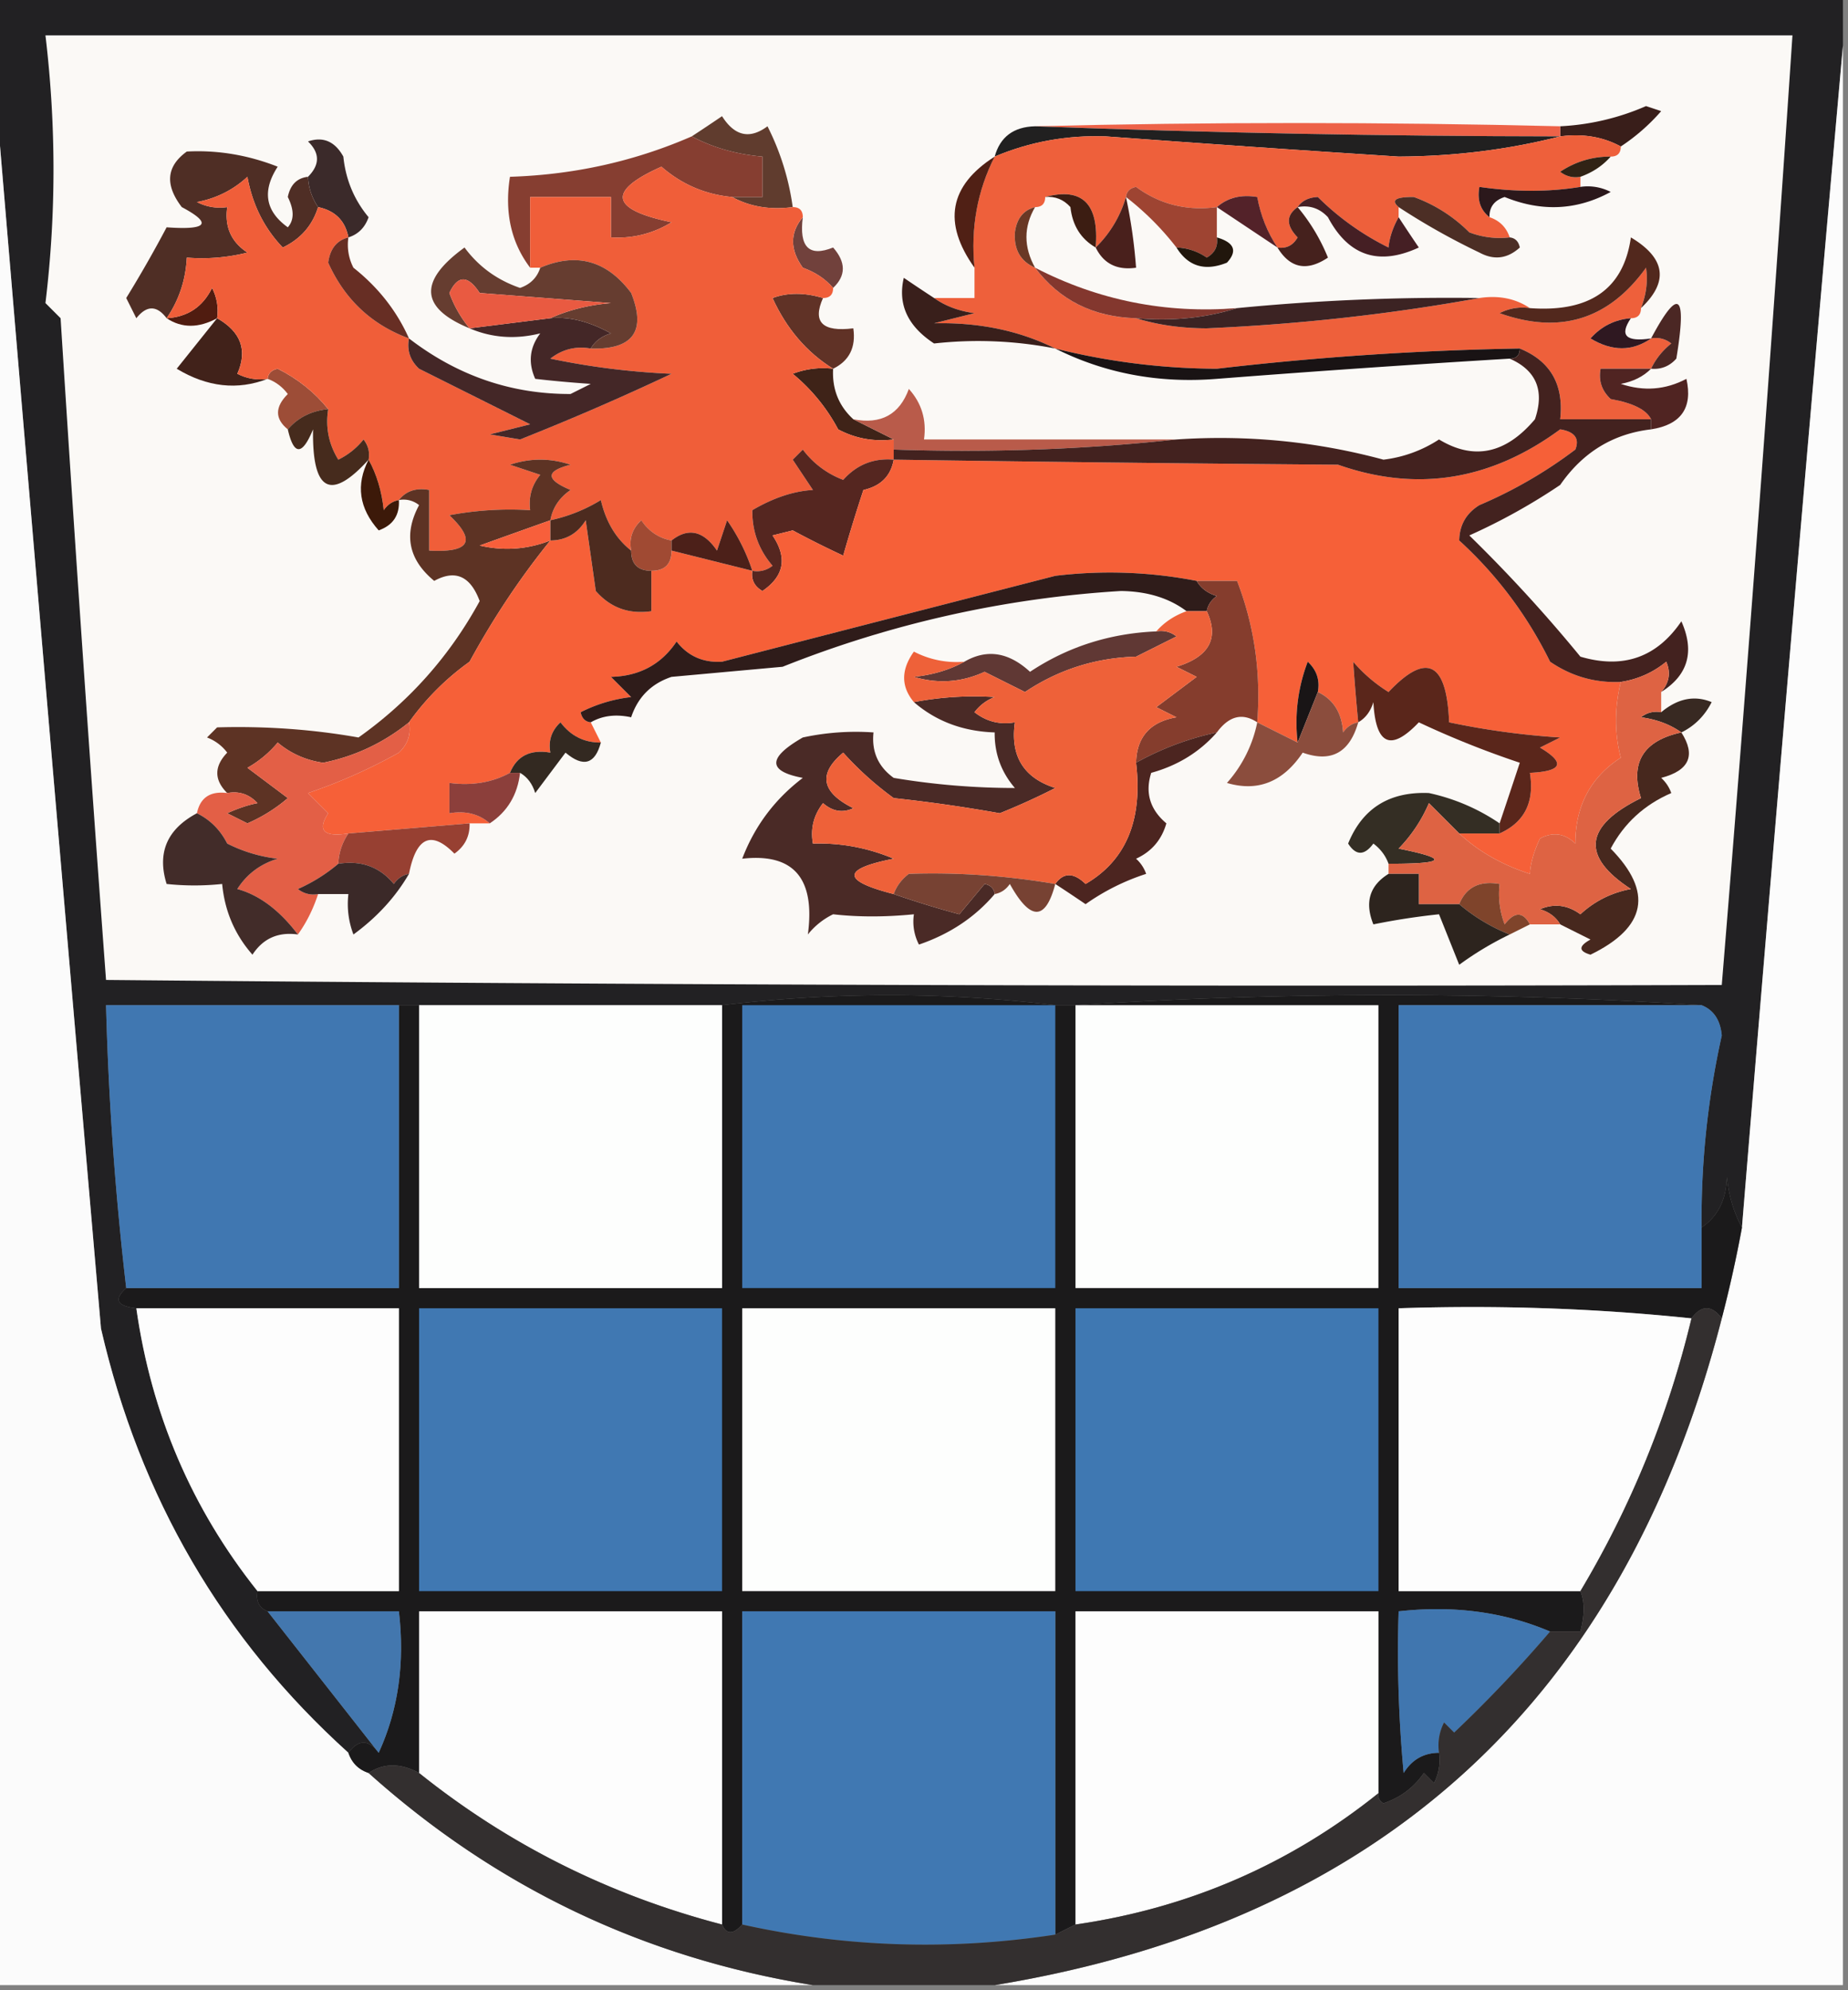 <svg xmlns="http://www.w3.org/2000/svg" width="183" height="197" style="shape-rendering:geometricPrecision;text-rendering:geometricPrecision;image-rendering:optimizeQuality;fill-rule:evenodd;clip-rule:evenodd"><rect width="100%" height="100%" fill="#808080" stroke="none"/><path style="opacity:1" fill="#222123" d="M-.5-.5h183v5a16422.689 16422.689 0 0 0-10 117c-.802-1.452-1.302-3.118-1.5-5-.05 2.244-.883 3.911-2.5 5a83.653 83.653 0 0 1 2-19c-.14-1.53-.807-2.53-2-3a481.012 481.012 0 0 0-62 0h-2c-10.902-1.319-21.902-1.319-33 0h-61c.246 9.367.912 18.701 2 28-1.257 1.123-.924 1.789 1 2 1.494 10.505 5.494 19.839 12 28-.172.992.162 1.658 1 2l11 14c-1-1.333-2-1.333-3 0-12.477-11.261-20.644-25.261-24.5-42A41489.856 41489.856 0 0 1-.5 8.5v-9z"/><path style="opacity:1" fill="#fbf9f6" d="M4.5 3.5h173a6136.544 6136.544 0 0 1-7 94c-53.334.167-106.668 0-160-.5A6057.92 6057.92 0 0 1 6 31.5L4.5 30c1.063-8.77 1.063-17.604 0-26.5z"/><path style="opacity:1" fill="#fbfbfb" d="M-.5 8.5c3.427 40.863 6.927 81.863 10.5 123 3.856 16.739 12.023 30.739 24.5 42 .333 1 1 1.667 2 2 12.615 11.308 27.282 18.308 44 21h-81V8.5z"/><path style="opacity:1" fill="#fcfcfc" d="M182.5 4.5v192h-84c38.305-6.301 62.305-28.301 72-66a126.54 126.54 0 0 0 2-9c3.206-39.151 6.539-78.151 10-117z"/><path style="opacity:1" fill="#391e1a" d="M160.5 14.5c-1.765-.961-3.765-1.295-6-1v-1a24.114 24.114 0 0 0 8.5-2l1.5.5a19.555 19.555 0 0 1-4 3.5z"/><path style="opacity:1" fill="#ed6248" d="M102.5 12.5c17.159-.428 34.492-.428 52 0v1c-17.341-.02-34.674-.353-52-1z"/><path style="opacity:1" fill="#603c2e" d="M78.5 20.5c-2.235.295-4.235-.039-6-1h3v-4c-2.567-.222-4.9-.888-7-2a186.2 186.2 0 0 0 3-2c1.25 1.976 2.75 2.309 4.5 1a25.214 25.214 0 0 1 2.5 8z"/><path style="opacity:1" fill="#212020" d="M102.5 12.5c17.326.647 34.659.98 52 1-5.111 1.306-10.444 1.972-16 2-9.67-.62-19.337-1.286-29-2-3.855-.134-7.522.533-11 2 .535-1.946 1.868-2.946 4-3z"/><path style="opacity:1" fill="#3b2a2a" d="M34.5 23.5c-.31-1.644-1.31-2.644-3-3a5.728 5.728 0 0 1-1-3c1.184-1.188 1.184-2.354 0-3.5 1.496-.507 2.663-.007 3.5 1.5.233 2.28 1.066 4.28 2.5 6-.355 1.022-1.022 1.689-2 2z"/><path style="opacity:1" fill="#863e31" d="M68.5 13.5c2.1 1.112 4.433 1.778 7 2v4h-3c-2.657-.247-4.99-1.247-7-3-5.41 2.408-5.077 4.242 1 5.5a10.1 10.1 0 0 1-6 1.5v-4h-8v7c-1.888-2.488-2.554-5.488-2-9 6.344-.2 12.344-1.534 18-4z"/><path style="opacity:1" fill="#ee603b" d="M154.5 13.5c2.235-.295 4.235.039 6 1 0 .667-.333 1-1 1-1.808-.009-3.475.491-5 1.5a2.427 2.427 0 0 0 2 .5v1c-3.132.512-6.465.512-10 0-.237 1.291.096 2.291 1 3 1 .333 1.667 1 2 2a8.435 8.435 0 0 1-4-.5 14.838 14.838 0 0 0-5.5-3.5c-1.792-.019-2.292.314-1.5 1v1c-.574 1.028-.907 2.028-1 3a26.695 26.695 0 0 1-7-5c-.916.043-1.583.376-2 1-1.153.813-1.153 1.813 0 3-.457.797-1.124 1.13-2 1a13.224 13.224 0 0 1-2-5c-1.599-.268-2.932.066-4 1-2.982.396-5.649-.271-8-2-.607.124-.94.457-1 1a11.446 11.446 0 0 1-3 5c.353-4.324-1.314-5.991-5-5 0 .667-.333 1-1 1-1.149.291-1.816 1.124-2 2.5-.113 1.7.553 2.866 2 3.5 2.418 3.21 5.752 4.876 10 5 2.141.663 4.475.997 7 1 9.214-.403 18.214-1.403 27-3 1.915-.285 3.581.049 5 1a4.932 4.932 0 0 0-3 .5c5.975 2.132 10.808.632 14.5-4.5.195 1.32.028 2.653-.5 4 0 .667-.333 1-1 1-1.59.128-2.923.795-4 2 2.136 1.293 4.136 1.293 6 0a2.427 2.427 0 0 1 2 .5c-.881.708-1.547 1.542-2 2.5h-5c-.219 1.175.114 2.175 1 3 2.207.391 3.54 1.058 4 2h-9c.376-3.423-.957-5.756-4-7a303.24 303.24 0 0 0-30 2 67.117 67.117 0 0 1-16-2c-3.544-1.768-7.544-2.602-12-2.5l4-1c-1.558-.21-2.891-.71-4-1.5h4v-3c-.387-3.944.28-7.61 2-11 3.478-1.467 7.145-2.134 11-2 9.663.714 19.33 1.38 29 2 5.556-.028 10.889-.694 16-2z"/><path style="opacity:1" fill="#312315" d="M159.5 15.5c-.79.901-1.79 1.568-3 2a2.427 2.427 0 0 1-2-.5c1.525-1.009 3.192-1.509 5-1.5z"/><path style="opacity:1" fill="#2b181b" d="M156.5 18.5a4.932 4.932 0 0 1 3 .5c-3.345 1.823-6.845 1.99-10.5.5-1.03.336-1.53 1.003-1.5 2-.904-.709-1.237-1.709-1-3 3.535.512 6.868.512 10 0z"/><path style="opacity:1" fill="#4f2e25" d="M30.5 17.5a5.728 5.728 0 0 0 1 3c-.563 1.82-1.73 3.153-3.5 4-1.836-1.915-3.002-4.248-3.5-7-1.412 1.306-3.079 2.14-5 2.5.948.483 1.948.65 3 .5-.273 1.951.393 3.451 2 4.5a18.436 18.436 0 0 1-6 .5c-.114 2.218-.78 4.218-2 6-.973-1.291-1.973-1.291-3 0l-1-2a123.125 123.125 0 0 0 4-7c4.054.29 4.554-.377 1.5-2-1.69-2.209-1.524-4.042.5-5.5 3.053-.158 6.053.342 9 1.5-1.562 2.4-1.229 4.4 1 6 .637-.718.637-1.718 0-3 .247-1.213.914-1.88 2-2z"/><path style="opacity:1" fill="#9e4432" d="M111.5 19.5c.06-.543.393-.876 1-1 2.351 1.729 5.018 2.396 8 2v3c.131.876-.202 1.543-1 2a5.577 5.577 0 0 0-3-1 28.061 28.061 0 0 0-5-5z"/><path style="opacity:1" fill="#502015" d="M98.5 15.5c-1.72 3.39-2.387 7.056-2 11-3.175-4.452-2.509-8.119 2-11z"/><path style="opacity:1" fill="#3c1d12" d="M103.5 19.5c3.686-.991 5.353.676 5 5-1.466-.847-2.3-2.18-2.5-4-.671-.752-1.504-1.086-2.5-1z"/><path style="opacity:1" fill="#4c2e25" d="M149.5 23.5c.543.06.876.393 1 1-1.223 1.114-2.556 1.28-4 .5a68.419 68.419 0 0 1-8-4.5c-.792-.686-.292-1.019 1.5-1a14.838 14.838 0 0 1 5.5 3.5 8.435 8.435 0 0 0 4 .5z"/><path style="opacity:1" fill="#532229" d="M120.5 20.5c1.068-.934 2.401-1.268 4-1 .331 1.822.998 3.49 2 5l-6-4z"/><path style="opacity:1" fill="#451f24" d="M128.5 20.5c.417-.624 1.084-.957 2-1a26.695 26.695 0 0 0 7 5c.093-.972.426-1.972 1-3 .641.982 1.307 1.982 2 3-3.968 1.84-6.968.84-9-3-.825-.886-1.825-1.219-3-1z"/><path style="opacity:1" fill="#693825" d="M102.5 20.5c-1.141 1.951-1.141 3.951 0 6-1.447-.634-2.113-1.8-2-3.5.184-1.376.851-2.209 2-2.5z"/><path style="opacity:1" fill="#45211d" d="M128.5 20.5a18.664 18.664 0 0 1 3 5c-2.082 1.394-3.749 1.061-5-1 .876.13 1.543-.203 2-1-1.153-1.187-1.153-2.187 0-3z"/><path style="opacity:1" fill="#71413c" d="M79.5 21.5c-.383 2.962.617 3.962 3 3 1.282 1.458 1.282 2.792 0 4-.761-.89-1.761-1.558-3-2-1.288-1.799-1.288-3.465 0-5z"/><path style="opacity:1" fill="#49201c" d="M111.5 19.5a51.56 51.56 0 0 1 1 7c-1.88.27-3.213-.396-4-2a11.446 11.446 0 0 0 3-5z"/><path style="opacity:1" fill="#21160c" d="M120.5 23.5c1.733.508 2.066 1.341 1 2.5-2.174.877-3.841.377-5-1.5a5.577 5.577 0 0 1 3 1c.798-.457 1.131-1.124 1-2z"/><path style="opacity:1" fill="#83372e" d="M102.5 26.5c6.253 3.228 12.92 4.562 20 4-3.125.98-6.458 1.313-10 1-4.248-.124-7.582-1.79-10-5z"/><path style="opacity:1" fill="#52281d" d="M162.5 30.5c.528-1.347.695-2.68.5-4-3.692 5.132-8.525 6.632-14.5 4.5a4.932 4.932 0 0 1 3-.5c5.944.434 9.277-1.9 10-7 3.441 2.056 3.774 4.39 1 7z"/><path style="opacity:1" fill="#501c10" d="M21.5 31.5c-1.834.994-3.501.994-5 0 2.082-.124 3.582-1.124 4.5-3 .483.948.65 1.948.5 3z"/><path style="opacity:1" fill="#3c2323" d="M146.5 29.5c-8.786 1.597-17.786 2.597-27 3-2.525-.003-4.859-.337-7-1 3.542.313 6.875-.02 10-1a216.926 216.926 0 0 1 24-1z"/><path style="opacity:1" fill="#603226" d="M81.5 29.5c-1.067 2.38-.067 3.38 3 3 .27 1.88-.396 3.213-2 4-2.614-1.627-4.614-3.96-6-7 1.503-.552 3.17-.552 5 0z"/><path style="opacity:1" fill="#4b2724" d="M163.5 36.5c.453-.958 1.119-1.792 2-2.5a2.427 2.427 0 0 0-2-.5c2.737-5.136 3.571-4.47 2.5 2-.671.752-1.504 1.086-2.5 1z"/><path style="opacity:1" fill="#391f1b" d="M92.5 29.5c1.109.79 2.442 1.29 4 1.5l-4 1c4.456-.102 8.456.732 12 2.5a39.522 39.522 0 0 0-12-.5c-2.616-1.71-3.616-3.876-3-6.5a186.2 186.2 0 0 0 3 2z"/><path style="opacity:1" fill="#2f1821" d="M161.5 31.5c-1.16 1.703-.493 2.37 2 2-1.864 1.293-3.864 1.293-6 0 1.077-1.205 2.41-1.872 4-2z"/><path style="opacity:1" fill="#41221a" d="M21.5 31.5c2.364 1.342 3.03 3.175 2 5.5.948.483 1.948.65 3 .5-2.98 1.153-5.98.82-9-1 1.357-1.686 2.69-3.352 4-5z"/><path style="opacity:1" fill="#191314" d="M104.5 34.5a67.117 67.117 0 0 0 16 2 303.24 303.24 0 0 1 30-2c0 .667-.333 1-1 1-9.669.583-19.335 1.25-29 2-5.748.464-11.081-.536-16-3z"/><path style="opacity:1" fill="#9d4d37" d="M26.5 37.5c.06-.543.393-.876 1-1 2 1.008 3.666 2.341 5 4-1.653.16-2.986.826-4 2-1.291-1.042-1.291-2.208 0-3.5-.544-.717-1.21-1.217-2-1.5z"/><path style="opacity:1" fill="#3f2318" d="M82.5 36.5c-.109 2.014.558 3.68 2 5l4 2c-1.967.24-3.8-.094-5.5-1a18.12 18.12 0 0 0-4.5-5.5 8.434 8.434 0 0 1 4-.5z"/><path style="opacity:1" fill="#502422" d="M163.5 36.5c-.763.768-1.763 1.268-3 1.5 2.269.758 4.436.591 6.5-.5.64 2.868-.527 4.535-3.5 5v-1c-.46-.942-1.793-1.609-4-2-.886-.825-1.219-1.825-1-3h5z"/><path style="opacity:1" fill="#b95b4a" d="M116.5 43.5c-9.152.994-18.485 1.327-28 1v-1l-4-2c2.739.535 4.572-.465 5.5-3 1.27 1.405 1.77 3.071 1.5 5h25z"/><path style="opacity:1" fill="#f05e39" d="M72.5 19.5c1.765.961 3.765 1.295 6 1 .667 0 1 .333 1 1-1.288 1.535-1.288 3.201 0 5 1.239.442 2.239 1.11 3 2 0 .667-.333 1-1 1-1.83-.552-3.497-.552-5 0 1.386 3.04 3.386 5.373 6 7a8.434 8.434 0 0 0-4 .5 18.12 18.12 0 0 1 4.5 5.5c1.7.906 3.533 1.24 5.5 1v2c-1.992-.172-3.659.495-5 2a8.905 8.905 0 0 1-4-3l-1 1 2 3c-1.919.114-3.919.78-6 2-.028 2.082.639 3.916 2 5.5a2.428 2.428 0 0 1-2 .5 19.16 19.16 0 0 0-2.5-5l-1 3c-1.347-1.966-2.847-2.3-4.5-1-1.235-.221-2.235-.888-3-2-.886.825-1.219 1.825-1 3-1.499-1.178-2.499-2.845-3-5a16.066 16.066 0 0 1-5 2c.221-1.235.888-2.235 2-3-2.491-1.04-2.491-1.874 0-2.5-2-.667-4-.667-6 0l3 1c-.837 1.011-1.17 2.178-1 3.5a32.437 32.437 0 0 0-8 .5c2.694 2.553 2.027 3.72-2 3.5v-6c-1.291-.237-2.291.096-3 1-.617.11-1.117.444-1.5 1-.198-1.882-.698-3.548-1.5-5a2.428 2.428 0 0 0-.5-2 7.253 7.253 0 0 1-2.5 2c-.952-1.545-1.285-3.212-1-5-1.334-1.659-3-2.992-5-4-.607.124-.94.457-1 1a4.932 4.932 0 0 1-3-.5c1.03-2.325.364-4.158-2-5.5a4.932 4.932 0 0 0-.5-3c-.918 1.876-2.418 2.876-4.5 3 1.22-1.782 1.886-3.782 2-6a18.436 18.436 0 0 0 6-.5c-1.607-1.049-2.273-2.549-2-4.5a4.932 4.932 0 0 1-3-.5c1.921-.36 3.588-1.194 5-2.5.498 2.752 1.664 5.085 3.5 7 1.77-.847 2.937-2.18 3.5-4 1.69.356 2.69 1.356 3 3-1.15.291-1.816 1.124-2 2.5 1.637 3.643 4.304 6.143 8 7.5-.219 1.175.114 2.175 1 3l11 5.5-4 1 3 .5a259.448 259.448 0 0 0 15-6.5 74.203 74.203 0 0 1-12-1.5c1.189-.929 2.522-1.262 4-1 4.182.12 5.516-1.714 4-5.5-2.393-3.204-5.393-4.038-9-2.5h-1v-7h8v4a10.1 10.1 0 0 0 6-1.5c-6.077-1.258-6.41-3.092-1-5.5 2.01 1.753 4.343 2.753 7 3z"/><path style="opacity:1" fill="#442727" d="M54.5 31.5c1.864-.18 3.864.32 6 1.5-.916.278-1.583.778-2 1.5-1.478-.262-2.811.071-4 1 3.96.827 7.96 1.327 12 1.5a259.448 259.448 0 0 1-15 6.5l-3-.5 4-1-11-5.5c-.886-.825-1.219-1.825-1-3 4.799 3.69 10.132 5.523 16 5.5l2-1c-2.021-.14-3.855-.307-5.5-.5-.72-1.612-.554-3.112.5-4.5-2.462.611-4.796.445-7-.5l8-1z"/><path style="opacity:1" fill="#663d30" d="M53.5 26.5c3.607-1.538 6.607-.704 9 2.5 1.516 3.786.182 5.62-4 5.5.417-.722 1.084-1.222 2-1.5-2.136-1.18-4.136-1.68-6-1.5 1.792-.81 3.792-1.31 6-1.5l-13-1c-1.167-1.784-2.167-1.784-3 0a11.81 11.81 0 0 0 2 3.5c-4.905-2.016-5.071-4.683-.5-8 1.394 1.887 3.227 3.22 5.5 4 1.022-.355 1.689-1.022 2-2z"/><path style="opacity:1" fill="#e95a41" d="m54.5 31.5-8 1a11.81 11.81 0 0 1-2-3.5c.833-1.784 1.833-1.784 3 0l13 1c-2.208.19-4.208.69-6 1.5z"/><path style="opacity:1" fill="#672e24" d="M34.5 23.5a4.932 4.932 0 0 0 .5 3c2.454 1.941 4.287 4.275 5.5 7-3.696-1.357-6.363-3.857-8-7.5.184-1.376.85-2.209 2-2.5z"/><path style="opacity:1" fill="#462b1d" d="M32.5 40.5c-.285 1.788.048 3.455 1 5a7.253 7.253 0 0 0 2.5-2c.464.594.631 1.261.5 2-3.768 4.146-5.602 3.146-5.5-3-1.071 2.612-1.904 2.612-2.5 0 1.014-1.174 2.347-1.84 4-2z"/><path style="opacity:1" fill="#5d3324" d="M54.5 51.5c-2.312.82-4.646 1.653-7 2.5 2.385.556 4.718.39 7-.5-2.974 3.67-5.64 7.67-8 12a25.63 25.63 0 0 0-6 6c-2.526 2.035-5.359 3.368-8.5 4-1.716-.248-3.216-.915-4.5-2a10.76 10.76 0 0 1-3 2.5l4 3a15.653 15.653 0 0 1-4 2.5l-2-1c1.103-.498 2.103-.83 3-1-.825-.886-1.825-1.219-3-1-1.307-1.302-1.307-2.635 0-4a4.452 4.452 0 0 0-2-1.5l1-1c4.784-.138 9.451.195 14 1 5.037-3.572 9.037-8.072 12-13.5-.915-2.48-2.415-3.147-4.5-2-2.554-2.103-3.054-4.603-1.5-7.5a2.428 2.428 0 0 0-2-.5c.709-.904 1.709-1.237 3-1v6c4.027.22 4.694-.947 2-3.5a32.437 32.437 0 0 1 8-.5c-.17-1.322.163-2.489 1-3.5l-3-1c2-.667 4-.667 6 0-2.491.626-2.491 1.46 0 2.5-1.112.765-1.779 1.765-2 3z"/><path style="opacity:1" fill="#3c1909" d="M36.5 45.5c.802 1.452 1.302 3.118 1.5 5 .383-.556.883-.89 1.5-1 .085 1.495-.581 2.495-2 3-1.947-2.182-2.28-4.516-1-7z"/><path style="opacity:1" fill="#552620" d="M88.5 45.5c-.287 1.62-1.287 2.62-3 3a167.29 167.29 0 0 0-2 6.5 95.265 95.265 0 0 1-5-2.5l-2 .5c1.49 2.2 1.157 4.034-1 5.5-.797-.457-1.13-1.124-1-2a2.428 2.428 0 0 0 2-.5c-1.361-1.584-2.028-3.418-2-5.5 2.081-1.22 4.081-1.886 6-2l-2-3 1-1a8.905 8.905 0 0 0 4 3c1.341-1.505 3.008-2.172 5-2z"/><path style="opacity:1" fill="#f66038" d="M160.5 67.5c-.627 2.589-.627 5.089 0 7.5-2.994 1.94-4.494 4.773-4.5 8.5-1.049-1.017-2.216-1.184-3.5-.5-.612 1.303-.946 2.47-1 3.5-2.779-.898-5.112-2.231-7-4h4c2.469-1.107 3.469-3.107 3-6 3.218-.15 3.551-.984 1-2.5l2-1a77.064 77.064 0 0 1-11-1.5c-.233-5.987-2.233-6.987-6-3a14.962 14.962 0 0 1-3.5-3c.135 1.925.302 3.925.5 6-.617.11-1.117.444-1.5 1-.122-1.937-.955-3.27-2.5-4 .219-1.175-.114-2.175-1-3a16.874 16.874 0 0 0-1 8l-4-2c.38-4.91-.287-9.576-2-14h-4a45.013 45.013 0 0 0-14-.5c-10.99 2.825-21.99 5.659-33 8.5-1.874.11-3.374-.556-4.5-2-1.514 2.266-3.68 3.432-6.5 3.5l2 2a14.73 14.73 0 0 0-5 1.5c.124.607.457.94 1 1l1 2c-1.643.02-2.976-.647-4-2-.886.825-1.219 1.825-1 3-1.983-.343-3.317.323-4 2-1.765.961-3.765 1.295-6 1v3c1.599-.268 2.932.066 4 1h-2l-12 1c-2.442.38-3.108-.286-2-2l-2-2a54.118 54.118 0 0 0 9-4c.886-.825 1.219-1.825 1-3a25.63 25.63 0 0 1 6-6c2.36-4.33 5.026-8.33 8-12 1.517-.01 2.684-.677 3.5-2l1 7c1.444 1.655 3.278 2.322 5.5 2v-4c1.333 0 2-.667 2-2l8 2c-.13.876.203 1.543 1 2 2.157-1.466 2.49-3.3 1-5.5l2-.5a95.265 95.265 0 0 0 5 2.5 167.29 167.29 0 0 1 2-6.5c1.713-.38 2.713-1.38 3-3 14.639.217 29.305.383 44 .5 7.784 2.734 15.117 1.568 22-3.5 1.432.233 1.932.9 1.5 2a44.716 44.716 0 0 1-9.5 5.5c-1.304.804-1.971 1.97-2 3.5 3.735 3.408 6.735 7.408 9 12 2.118 1.446 4.451 2.113 7 2z"/><path style="opacity:1" fill="#f85f3b" d="M54.5 51.5v2a11.596 11.596 0 0 1-7 .5c2.354-.847 4.688-1.68 7-2.5z"/><path style="opacity:1" fill="#a04a33" d="M66.5 53.5v1c0 1.333-.667 2-2 2s-2-.667-2-2c-.219-1.175.114-2.175 1-3 .765 1.112 1.765 1.779 3 2z"/><path style="opacity:1" fill="#4c2019" d="m74.5 56.5-8-2v-1c1.653-1.3 3.153-.966 4.5 1l1-3a19.16 19.16 0 0 1 2.5 5z"/><path style="opacity:1" fill="#43221f" d="M150.5 34.5c3.043 1.244 4.376 3.577 4 7h9v1c-3.763.437-6.763 2.27-9 5.5a59.637 59.637 0 0 1-9 5c3.9 3.81 7.566 7.81 11 12 4.23 1.246 7.564.08 10-3.5 1.333 2.994.666 5.328-2 7 .803-.923.97-1.923.5-3a9.175 9.175 0 0 1-4.5 2c-2.549.113-4.882-.554-7-2-2.265-4.592-5.265-8.592-9-12 .029-1.53.696-2.696 2-3.5a44.716 44.716 0 0 0 9.5-5.5c.432-1.1-.068-1.767-1.5-2-6.883 5.068-14.216 6.234-22 3.5a6426.554 6426.554 0 0 1-44-.5v-1c9.515.327 18.848-.006 28-1 6.987-.471 13.82.196 20.5 2a12.82 12.82 0 0 0 5.5-2c3.448 2.09 6.614 1.423 9.5-2 .966-2.84.133-4.84-2.5-6 .667 0 1-.333 1-1z"/><path style="opacity:1" fill="#2f1c1a" d="M118.5 57.5c.418.722 1.084 1.222 2 1.5-.556.383-.889.883-1 1.5h-2c-1.723-1.3-3.89-1.967-6.5-2A107.976 107.976 0 0 0 77.5 66l-11 1c-2 .667-3.333 2-4 4-1.519-.33-2.852-.164-4 .5-.543-.06-.876-.393-1-1a14.73 14.73 0 0 1 5-1.5l-2-2c2.82-.068 4.986-1.234 6.5-3.5 1.126 1.444 2.626 2.11 4.5 2 11.01-2.841 22.01-5.675 33-8.5a45.013 45.013 0 0 1 14 .5z"/><path style="opacity:1" fill="#4d2b1f" d="M62.5 54.5c0 1.333.667 2 2 2v4c-2.222.322-4.056-.345-5.5-2l-1-7c-.816 1.323-1.983 1.99-3.5 2v-2a16.066 16.066 0 0 0 5-2c.501 2.155 1.501 3.822 3 5z"/><path style="opacity:1" fill="#603834" d="M114.5 62.5a2.427 2.427 0 0 1 2 .5l-4 2c-4.006.112-7.673 1.278-11 3.5l-4-2c-2.268 1.044-4.6 1.211-7 .5 1.882-.198 3.548-.698 5-1.5 2.216-1.287 4.382-.954 6.5 1 3.723-2.473 7.89-3.806 12.5-4z"/><path style="opacity:1" fill="#853d2d" d="M118.5 57.5h4c1.713 4.424 2.38 9.09 2 14-1.462-.97-2.795-.638-4 1a28.932 28.932 0 0 0-8 3c.061-2.55 1.394-4.05 4-4.5l-2-1 4-3-2-1c3.247-.991 4.247-2.825 3-5.5.111-.617.444-1.117 1-1.5-.916-.278-1.582-.778-2-1.5z"/><path style="opacity:1" fill="#5a261b" d="M148.5 82.5v-1c.662-1.97 1.328-3.97 2-6a91.87 91.87 0 0 1-10-4c-2.768 2.917-4.268 2.25-4.5-2-.278.916-.778 1.582-1.5 2a240.26 240.26 0 0 1-.5-6 14.962 14.962 0 0 0 3.5 3c3.767-3.987 5.767-2.987 6 3a77.064 77.064 0 0 0 11 1.5l-2 1c2.551 1.516 2.218 2.35-1 2.5.469 2.893-.531 4.893-3 6z"/><path style="opacity:1" fill="#382922" d="M166.5 72.5c-1.109-.79-2.442-1.29-4-1.5a2.427 2.427 0 0 1 2-.5c1.642-1.368 3.308-1.7 5-1-.688 1.355-1.688 2.355-3 3z"/><path style="opacity:1" fill="#191516" d="m130.5 68.5-2 5a16.874 16.874 0 0 1 1-8c.886.825 1.219 1.825 1 3z"/><path style="opacity:1" fill="#332921" d="M59.5 73.5c-.577 2.152-1.743 2.485-3.5 1l-3 4c-.278-.916-.778-1.582-1.5-2h-1c.683-1.677 2.017-2.343 4-2-.219-1.175.114-2.175 1-3 1.024 1.353 2.357 2.02 4 2z"/><path style="opacity:1" fill="#8b4d3d" d="M130.5 68.5c1.545.73 2.378 2.063 2.5 4 .383-.556.883-.89 1.5-1-.849 3.006-2.683 4.006-5.5 3-1.94 2.902-4.44 3.902-7.5 3a12.807 12.807 0 0 0 3-6l4 2 2-5z"/><path style="opacity:1" fill="#e35f46" d="M40.5 71.5c.219 1.175-.114 2.175-1 3a54.118 54.118 0 0 1-9 4l2 2c-1.108 1.714-.442 2.38 2 2a5.728 5.728 0 0 0-1 3 16.569 16.569 0 0 1-4 2.5 2.428 2.428 0 0 0 2 .5c-.489 1.495-1.155 2.829-2 4-1.82-2.401-3.82-3.901-6-4.5.944-1.477 2.277-2.477 4-3a14.73 14.73 0 0 1-5-1.5c-.688-1.355-1.688-2.355-3-3 .321-1.548 1.321-2.215 3-2 1.175-.219 2.175.114 3 1-.897.17-1.897.502-3 1l2 1a15.653 15.653 0 0 0 4-2.5l-4-3a10.76 10.76 0 0 0 3-2.5c1.284 1.085 2.784 1.752 4.5 2 3.141-.632 5.974-1.965 8.5-4z"/><path style="opacity:1" fill="#4a2a26" d="M88.5 88.5a96.689 96.689 0 0 0 6.5 2l2.5-3c.607.124.94.457 1 1-1.944 2.29-4.444 3.957-7.5 5a4.932 4.932 0 0 1-.5-3c-2.847.282-5.513.282-8 0a7.253 7.253 0 0 0-2.5 2c.746-5.572-1.421-8.072-6.5-7.5 1.233-3.234 3.233-5.901 6-8-3.502-.656-3.502-1.99 0-4a24.939 24.939 0 0 1 7-.5c-.204 1.89.463 3.39 2 4.5a72.326 72.326 0 0 0 12 1c-1.361-1.584-2.028-3.418-2-5.5-3.136-.103-5.802-1.103-8-3a31.608 31.608 0 0 1 8-.5 4.452 4.452 0 0 0-2 1.5c1.189.929 2.522 1.262 4 1-.473 3.333.86 5.5 4 6.5a66.558 66.558 0 0 1-5.5 2.5A151.12 151.12 0 0 0 88.5 79a31.857 31.857 0 0 1-5-4.5c-2.509 2.09-2.175 3.923 1 5.5-1.049.492-2.049.326-3-.5-.929 1.189-1.262 2.522-1 4 2.77-.08 5.437.42 8 1.5-5.167 1.014-5.167 2.18 0 3.5z"/><path style="opacity:1" fill="#8c3f3b" d="M50.5 76.5h1c-.25 2.174-1.25 3.84-3 5-1.068-.934-2.401-1.268-4-1v-3c2.235.295 4.235-.039 6-1z"/><path style="opacity:1" fill="#342e24" d="M148.5 81.5v1h-4l-3-3a14.743 14.743 0 0 1-3 4.5c5.041 1.008 4.708 1.508-1 1.5-.283-.79-.783-1.456-1.5-2-.893 1.211-1.726 1.211-2.5 0 1.418-3.491 4.084-5.158 8-5a19.865 19.865 0 0 1 7 3z"/><path style="opacity:1" fill="#4c2520" d="M120.5 72.5c-1.716 1.947-3.883 3.28-6.5 4-.624 1.965-.124 3.631 1.5 5-.468 1.634-1.468 2.8-3 3.5.457.414.791.914 1 1.5a22.124 22.124 0 0 0-6 3 187.991 187.991 0 0 0-3-2c.813-1.153 1.813-1.153 3 0 4.008-2.33 5.675-6.33 5-12a28.932 28.932 0 0 1 8-3z"/><path style="opacity:1" fill="#47281e" d="M166.5 72.5c1.452 2.274.785 3.774-2 4.5.457.414.791.914 1 1.5-2.671 1.158-4.671 2.991-6 5.5 4.223 4.294 3.556 7.794-2 10.5-1.196-.346-1.196-.846 0-1.5l-3-1.5c-.418-.722-1.084-1.222-2-1.5 1.399-.595 2.732-.428 4 .5 1.412-1.306 3.079-2.14 5-2.5-4.957-3.23-4.624-6.23 1-9-1.103-3.519.231-5.686 4-6.5z"/><path style="opacity:1" fill="#422c29" d="M19.5 80.5c1.312.645 2.312 1.645 3 3a14.73 14.73 0 0 0 5 1.5c-1.723.523-3.056 1.523-4 3 2.18.599 4.18 2.099 6 4.5-1.951-.273-3.451.393-4.5 2-1.75-1.99-2.75-4.323-3-7a26.078 26.078 0 0 1-5.5 0c-.96-3.089.04-5.422 3-7z"/><path style="opacity:1" fill="#974032" d="M46.5 81.5c.039 1.256-.461 2.256-1.5 3-2.28-2.324-3.78-1.657-4.5 2-.617.11-1.117.444-1.5 1-1.4-1.692-3.234-2.359-5.5-2a5.728 5.728 0 0 1 1-3l12-1z"/><path style="opacity:1" fill="#ee6139" d="M117.5 60.5h2c1.247 2.675.247 4.509-3 5.5l2 1-4 3 2 1c-2.606.45-3.939 1.95-4 4.5.675 5.67-.992 9.67-5 12-1.187-1.153-2.187-1.153-3 0-4.894-.829-9.727-1.162-14.5-1-.717.544-1.217 1.21-1.5 2-5.167-1.32-5.167-2.486 0-3.5a18.982 18.982 0 0 0-8-1.5c-.262-1.478.071-2.811 1-4 .951.826 1.951.992 3 .5-3.175-1.577-3.509-3.41-1-5.5a31.857 31.857 0 0 0 5 4.5c3.519.377 7.019.877 10.5 1.5a66.558 66.558 0 0 0 5.5-2.5c-3.14-1-4.473-3.167-4-6.5-1.478.262-2.811-.071-4-1a4.452 4.452 0 0 1 2-1.5 31.608 31.608 0 0 0-8 .5c-1.288-1.535-1.288-3.201 0-5a9.106 9.106 0 0 0 5 1c-1.452.802-3.118 1.302-5 1.5 2.4.711 4.732.544 7-.5l4 2c3.327-2.222 6.994-3.388 11-3.5l4-2a2.427 2.427 0 0 0-2-.5c.79-.901 1.79-1.568 3-2z"/><path style="opacity:1" fill="#de6343" d="M164.5 68.5v2a2.427 2.427 0 0 0-2 .5c1.558.21 2.891.71 4 1.5-3.769.814-5.103 2.981-4 6.5-5.624 2.77-5.957 5.77-1 9-1.921.36-3.588 1.194-5 2.5-1.268-.928-2.601-1.095-4-.5.916.278 1.582.778 2 1.5h-3c-.689-1.274-1.523-1.274-2.5 0a8.43 8.43 0 0 1-.5-4c-1.983-.343-3.317.323-4 2h-4v-3h-3v-1c5.708.008 6.041-.492 1-1.5a14.743 14.743 0 0 0 3-4.5l3 3c1.888 1.769 4.221 3.102 7 4 .054-1.03.388-2.197 1-3.5 1.284-.684 2.451-.517 3.5.5.006-3.727 1.506-6.56 4.5-8.5-.627-2.411-.627-4.911 0-7.5a9.175 9.175 0 0 0 4.5-2c.47 1.077.303 2.077-.5 3z"/><path style="opacity:1" fill="#3b2928" d="M33.5 85.5c2.266-.359 4.1.308 5.5 2 .383-.556.883-.89 1.5-1-1.335 2.297-3.168 4.297-5.5 6a8.434 8.434 0 0 1-.5-4h-3a2.428 2.428 0 0 1-2-.5 16.569 16.569 0 0 0 4-2.5z"/><path style="opacity:1" fill="#774233" d="M104.5 87.5c-.966 3.672-2.466 3.672-4.5 0-.383.556-.883.89-1.5 1-.06-.543-.393-.876-1-1l-2.5 3a96.689 96.689 0 0 1-6.5-2c.283-.79.783-1.456 1.5-2 4.773-.162 9.606.171 14.5 1z"/><path style="opacity:1" fill="#7f442b" d="m151.5 91.5-2 1a17.907 17.907 0 0 1-5-3c.683-1.677 2.017-2.343 4-2a8.43 8.43 0 0 0 .5 4c.977-1.274 1.811-1.274 2.5 0z"/><path style="opacity:1" fill="#2d241e" d="M137.5 86.5h3v3h4a17.907 17.907 0 0 0 5 3 31.597 31.597 0 0 0-5 3l-2-5c-2.171.227-4.338.56-6.5 1-.877-2.174-.377-3.84 1.5-5z"/><path style="opacity:1" fill="#1b1a1b" d="M104.5 99.5h2a481.012 481.012 0 0 1 62 0h-30v28h30v-6c1.617-1.089 2.45-2.756 2.5-5 .198 1.882.698 3.548 1.5 5a126.54 126.54 0 0 1-2 9c-1-1.333-2-1.333-3 0-9.486-.994-19.152-1.327-29-1v28h18c.426 1.028.426 2.361 0 4h-3c-4.556-1.942-9.556-2.608-15-2-.166 5.344.001 10.677.5 16 .816-1.323 1.983-1.989 3.5-2a4.934 4.934 0 0 1-.5 3l-1-1c-.991 1.439-2.324 2.439-4 3-.399-.228-.565-.562-.5-1v-18h-30v31l-2 1v-32h-31v31c-.896 1.006-1.562 1.006-2 0v-31h-30v16c-1.834-.994-3.501-.994-5 0-1-.333-1.667-1-2-2 1-1.333 2-1.333 3 0 1.936-4.215 2.603-8.881 2-14h-13c-.838-.342-1.172-1.008-1-2h14v-28h-26c-1.924-.211-2.257-.877-1-2h27v-28h2v28h30v-28c11.098-1.319 22.098-1.319 33 0z"/><path style="opacity:1" fill="#4077b1" d="M39.5 99.5v28h-27a311.078 311.078 0 0 1-2-28h29z"/><path style="opacity:1" fill="#fdfefd" d="M41.5 99.5h30v28h-30v-28z"/><path style="opacity:1" fill="#4078b2" d="M104.5 99.5v28h-31v-28h31z"/><path style="opacity:1" fill="#fdfefd" d="M106.5 99.5h30v28h-30v-28z"/><path style="opacity:1" fill="#4077b1" d="M168.5 99.5c1.193.47 1.86 1.47 2 3a83.653 83.653 0 0 0-2 19v6h-30v-28h30z"/><path style="opacity:1" fill="#fdfdfd" d="M13.5 129.5h26v28h-14c-6.506-8.161-10.506-17.495-12-28z"/><path style="opacity:1" fill="#4078b2" d="M41.5 129.5h30v28h-30v-28z"/><path style="opacity:1" fill="#fdfefd" d="M73.5 129.5h31v28h-31v-28z"/><path style="opacity:1" fill="#3f78b2" d="M106.5 129.5h30v28h-30v-28z"/><path style="opacity:1" fill="#fdfdfd" d="M167.5 130.5a96.175 96.175 0 0 1-11 27h-18v-28c9.848-.327 19.514.006 29 1z"/><path style="opacity:1" fill="#4377ae" d="M26.5 159.5h13c.603 5.119-.064 9.785-2 14l-11-14z"/><path style="opacity:1" fill="#fdfdfd" d="M71.5 190.5c-11.155-2.911-21.155-7.911-30-15v-16h30v31z"/><path style="opacity:1" fill="#4078b2" d="M104.5 191.5c-10.446 1.597-20.779 1.264-31-1v-31h31v32z"/><path style="opacity:1" fill="#fdfdfd" d="M136.5 177.5c-8.779 7.041-18.779 11.375-30 13v-31h30v18z"/><path style="opacity:1" fill="#4076af" d="M153.5 161.5a133.234 133.234 0 0 1-9.5 10l-1-1a4.934 4.934 0 0 0-.5 3c-1.517.011-2.684.677-3.5 2a128.507 128.507 0 0 1-.5-16c5.444-.608 10.444.058 15 2z"/><path style="opacity:1" fill="#332f2f" d="M170.5 130.5c-9.695 37.699-33.695 59.699-72 66h-18c-16.718-2.692-31.385-9.692-44-21 1.499-.994 3.166-.994 5 0 8.845 7.089 18.845 12.089 30 15 .438 1.006 1.104 1.006 2 0 10.221 2.264 20.554 2.597 31 1l2-1c11.221-1.625 21.221-5.959 30-13-.065.438.101.772.5 1 1.676-.561 3.009-1.561 4-3l1 1a4.934 4.934 0 0 0 .5-3 4.934 4.934 0 0 1 .5-3l1 1a133.234 133.234 0 0 0 9.5-10h3c.426-1.639.426-2.972 0-4a96.175 96.175 0 0 0 11-27c1-1.333 2-1.333 3 0z"/></svg>